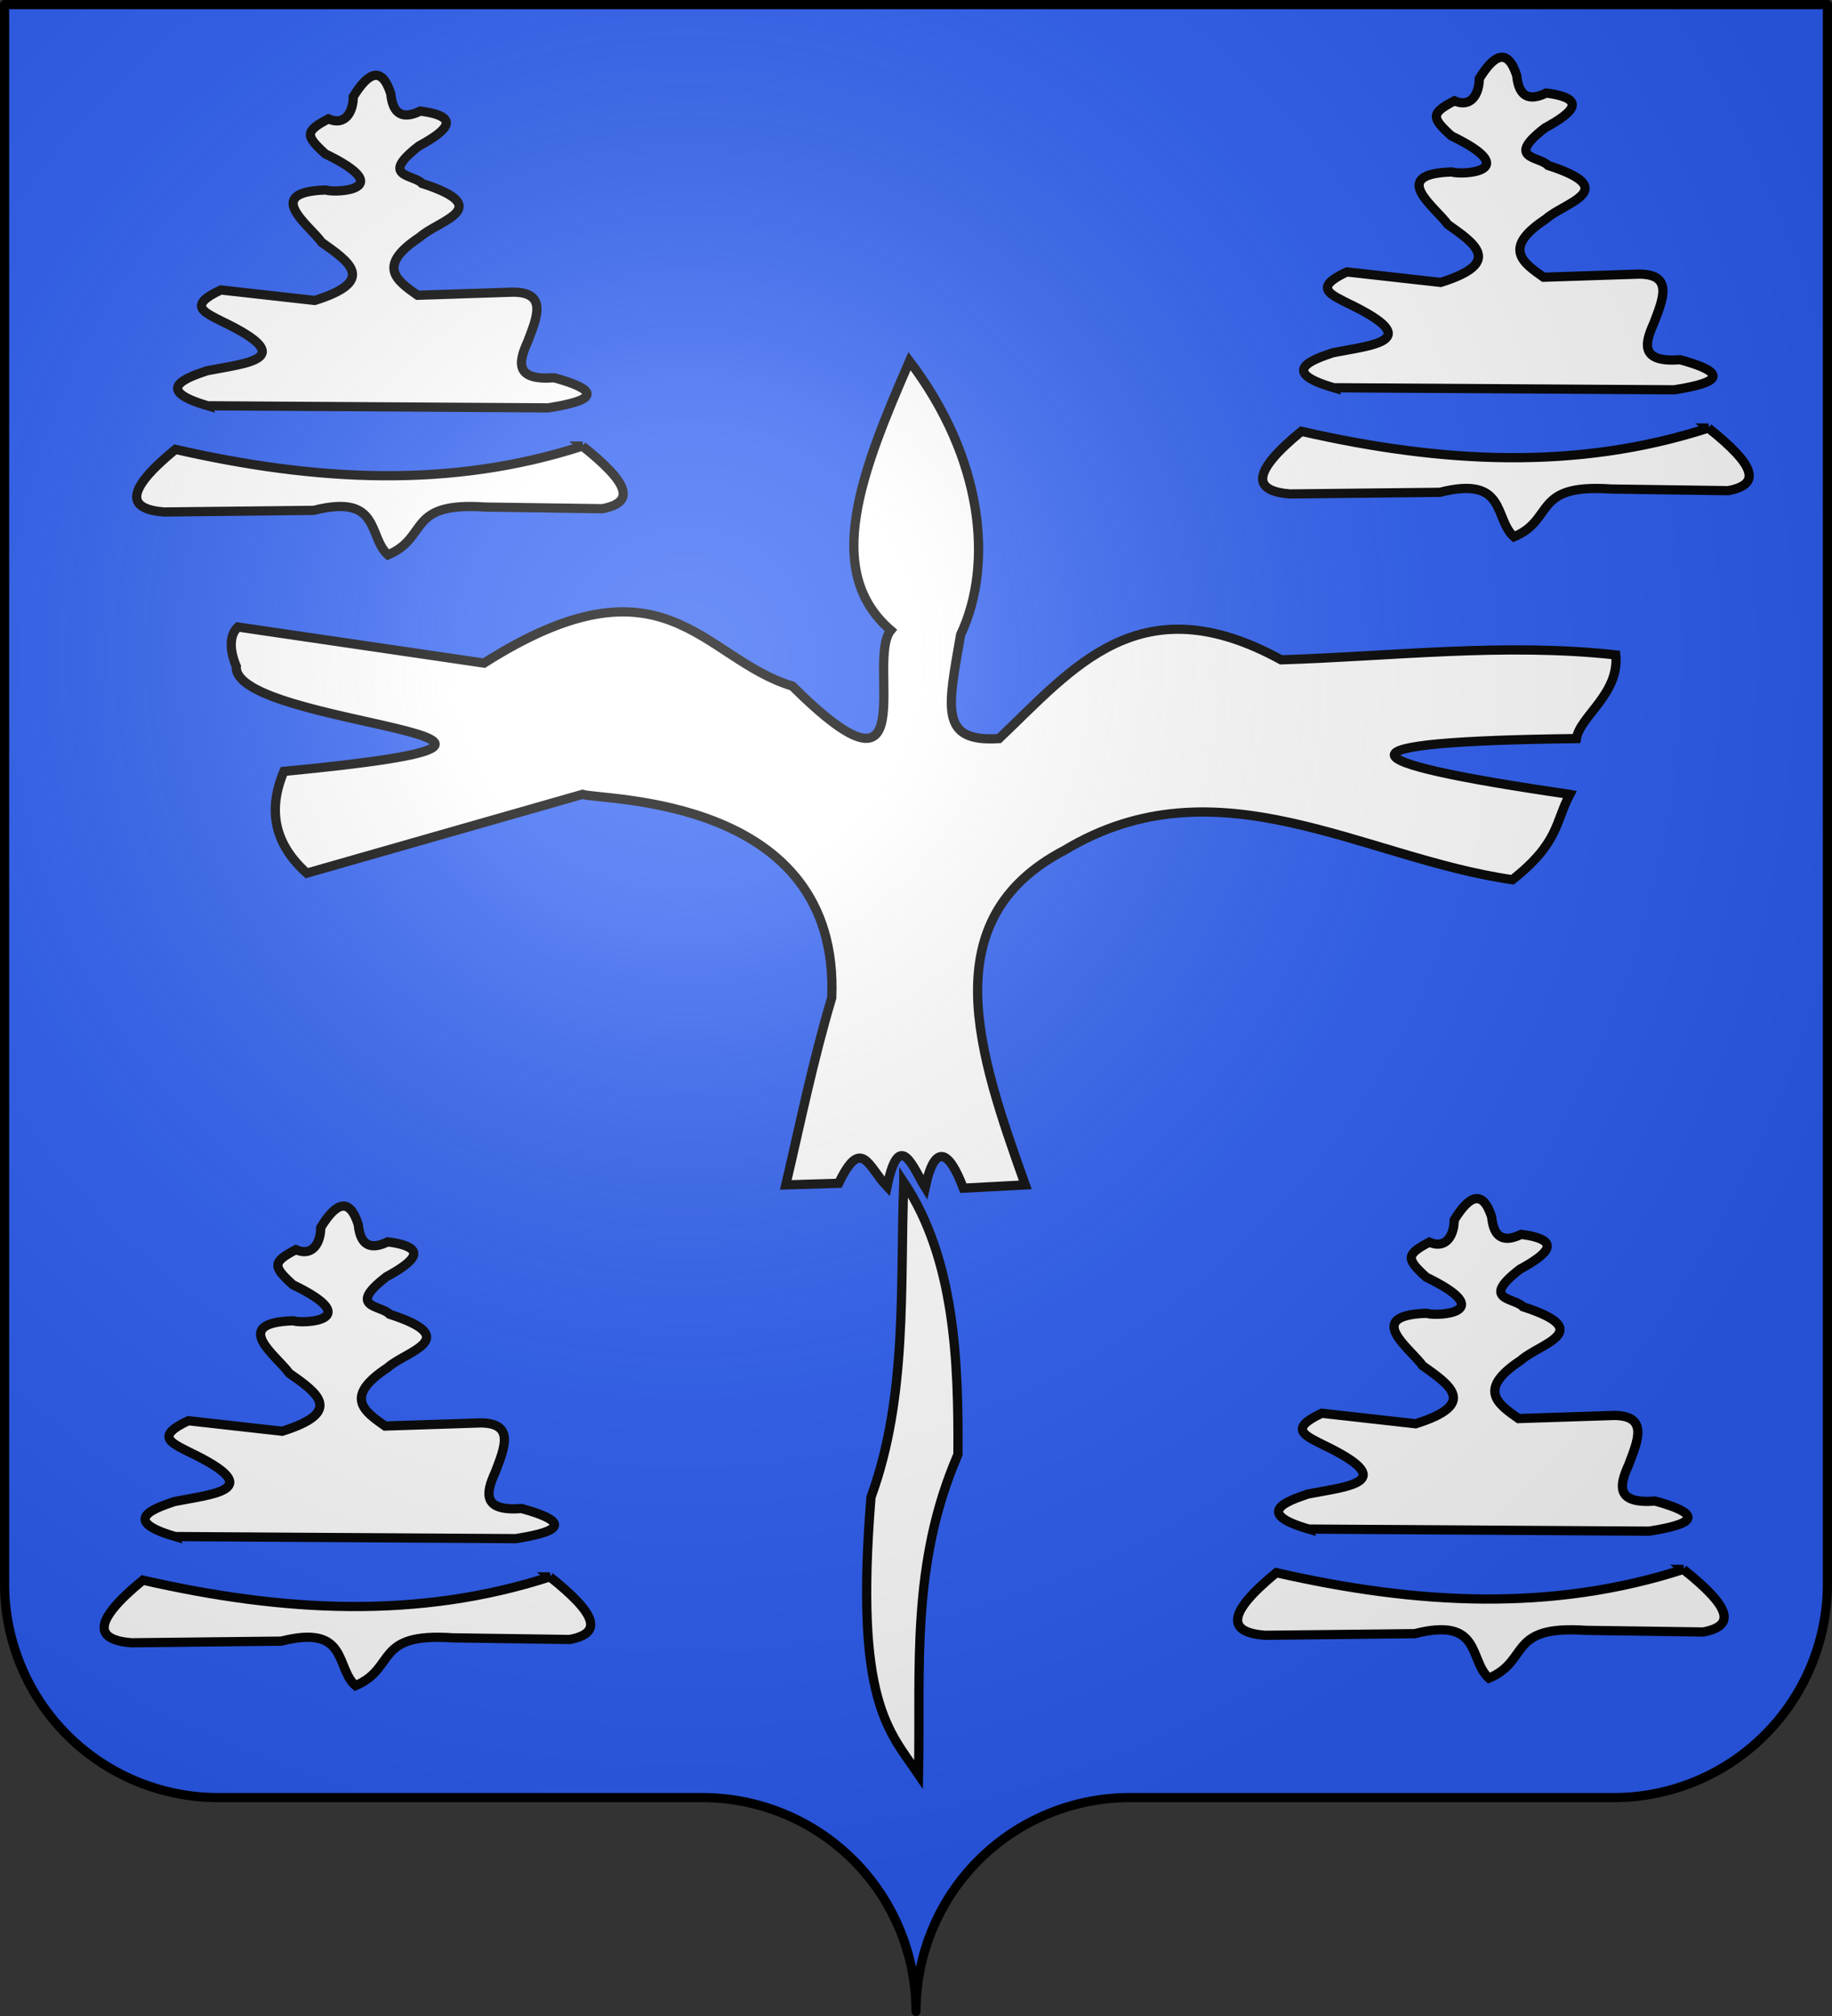 <?xml version="1.0" encoding="UTF-8" standalone="no"?>
<svg
   xmlns:dc="http://purl.org/dc/elements/1.1/"
   xmlns:cc="http://creativecommons.org/ns#"
   xmlns:rdf="http://www.w3.org/1999/02/22-rdf-syntax-ns#"
   xmlns:svg="http://www.w3.org/2000/svg"
   xmlns="http://www.w3.org/2000/svg"
   xmlns:xlink="http://www.w3.org/1999/xlink"
   xmlns:sodipodi="http://sodipodi.sourceforge.net/DTD/sodipodi-0.dtd"
   xmlns:inkscape="http://www.inkscape.org/namespaces/inkscape"
   width="600"
   height="660"
   viewBox="-300 -295 600 660"
   id="svg2"
   version="1.1"
   inkscape:version="0.47 r22583"
   sodipodi:docname="Blason_Vide_Moderne_3D.svg">
  <rect x="-300" y="-295" width="600" height="660" fill="#333333" stroke="none"/>
  <sodipodi:namedview
     pagecolor="#ffffff"
     bordercolor="#666666"
     borderopacity="1"
     objecttolerance="10"
     gridtolerance="10"
     guidetolerance="10"
     inkscape:pageopacity="0"
     inkscape:pageshadow="2"
     inkscape:window-width="1440"
     inkscape:window-height="820"
     id="namedview27"
     showgrid="false"
     inkscape:zoom="0.43409091"
     inkscape:cx="300"
     inkscape:cy="330"
     inkscape:window-x="-8"
     inkscape:window-y="-8"
     inkscape:window-maximized="1"
     inkscape:current-layer="g3003" />
  <defs
     id="defs4">
    <radialGradient
       id="Gradient1"
       gradientUnits="userSpaceOnUse"
       cy="-80"
       cx="-75"
       r="405">
      <stop
         stop-color="#fff"
         stop-opacity=".31"
         offset="0"
         id="stop7" />
      <stop
         stop-color="#fff"
         stop-opacity=".25"
         offset=".19"
         id="stop9" />
      <stop
         stop-color="#6b6b6b"
         stop-opacity=".125"
         offset=".6"
         id="stop11" />
      <stop
         stop-opacity=".125"
         offset="1"
         id="stop13" />
    </radialGradient>
    <clipPath
       id="shield_cut">
      <path
         id="shield"
         d="M-298.5,-293.5 h597 v517 a70,70 0 0,1 -70,70 h-158.5 a70,70 0 0,0 -70,70 70,70 0 0,0 -70,-70 h-158.5 a70,70 0 0,1 -70,-70z"
         style="stroke-linecap:round;stroke-linejoin:round" />
    </clipPath>
  </defs>
  <g
     id="layer4"
     inkscape:label="Fond écu"
     inkscape:groupmode="layer"
     sodipodi:insensitive="true">
    <use
       xlink:href="#shield"
       id="use18"
       style="fill:#2b5df2;fill-opacity:1"
       x="0"
       y="0"
       width="600"
       height="660" />
  </g>
  <g
     inkscape:groupmode="layer"
     id="layer3"
     inkscape:label="Meubles">
    <g
       transform="matrix(3.023,0,0,3.023,-309.092,-1420.924)"
       id="g3003">
      <path
         sodipodi:nodetypes="cccccccccccccccccccccccccc"
         id="path2960"
         d="m 173.082,458.481 c -24.977,-3.633 -25.958,-5.725 0.711,-6.042 0.372,-2.396 4.696,-4.869 4.265,-9.063 -12.084,-1.322 -24.168,0.155 -36.251,0.533 -15.329,-8.402 -22.551,0.929 -30.565,8.53 -6.508,0.417 -5.53,-3.32 -4.162,-11.243 3.636,-7.693 2.385,-19.219 -5.537,-29.629 -5.221,11.995 -9.457,22.769 -2.03,29.143 -2.708,3.283 3.81,20.405 -10.662,6.042 -9.784,-2.945 -13.781,-14.949 -33.408,-2.488 l -26.655,-3.909 c -1.523,1.422 -0.178,4.265 -0.178,4.265 -0.55,6.606 45.066,7.528 5.153,11.373 -1.865,4.407 -0.859,8.031 2.488,11.018 l 29.854,-8.53 c 2.363,0.688 27.93,0.187 27.011,22.035 -2.02,6.753 -3.388,13.505 -4.976,20.258 l 5.73,-0.178 c 2.486,-5.179 3.213,-1.762 5.242,0.355 1.318,-6.394 2.814,-2.034 4.132,0.089 1.057,-4.925 2.602,-3.97 4.132,0.089 l 6.709,-0.355 c -5.143,-14.428 -10.042,-28.769 4.265,-36.251 16.551,-9.953 32.384,0.898 48.513,3.199 5.061,-4.001 4.612,-6.201 6.22,-9.241 l 0,10e-5 z"
         style="fill:#ffffff;stroke:#000000;stroke-width:1px;stroke-linecap:butt;stroke-linejoin:miter;stroke-opacity:1" />
      <path
         sodipodi:nodetypes="ccccc"
         id="path2962"
         d="m 100.925,500.475 c -0.422,11.357 0.432,23.207 -3.554,34.119 -1.801,22.167 1.918,25.262 5.153,30.032 0.233,-11.443 -0.89,-22.762 4.265,-34.652 0.072,-10.088 -0.329,-21.181 -5.864,-29.499 z"
         style="fill:#ffffff;stroke:#000000;stroke-width:1px;stroke-linecap:butt;stroke-linejoin:miter;stroke-opacity:1" />
      <g
         id="g2981"
         transform="translate(15.241,21.719)">
        <path
           sodipodi:nodetypes="ccccccccccccccccccccc"
           id="path2974"
           d="m 129.56,516.33 c -6.142,-1.78 -2.127,-3.103 -0.1,-3.794 4.181,-0.831 10.226,-1.235 1.621,-5.351 -1.939,-0.992 -3.761,-1.705 -0.109,-3.401 l 10.166,1.138 c 6.828,-2.143 3.678,-4.214 0.759,-6.287 -1.344,-1.879 -6.474,-5.441 0.408,-5.678 1.19,0.374 7.936,-0.057 -0.021,-3.909 -2.208,-2.003 -2.197,-2.455 0.332,-3.79 1.809,0.796 2.695,-0.746 2.698,-2.405 1.676,-2.72 3.086,-3.303 4.057,-0.342 0.228,2.395 1.42,2.771 3.208,1.898 4.465,0.602 2.994,2.071 -0.153,3.784 -4.386,3.379 -0.555,3.057 0.342,4.057 8.125,2.623 1.704,4.025 -0.234,5.802 -4.795,3.157 -2.493,4.725 -0.255,6.307 l 10.374,-0.339 c 3.735,0.032 2.555,2.749 1.552,5.369 -1.052,2.296 -1.356,4.221 2.875,3.906 6.744,1.849 2.378,2.772 -0.637,3.259 l -36.884,-0.226 z"
           style="fill:#ffffff;stroke:#000000;stroke-width:1px;stroke-linecap:butt;stroke-linejoin:miter;stroke-opacity:1" />
        <path
           style="fill:#ffffff;stroke:#000000;stroke-width:1px;stroke-linecap:butt;stroke-linejoin:miter;stroke-opacity:1"
           d="m 170.142,520.691 c -14.257,4.618 -28.889,3.828 -44.098,0.357 -5.603,4.596 -5.151,6.466 -1.25,6.784 l 16.246,-0.179 c 7.286,-1.849 5.833,2.856 8.034,4.82 4.495,-1.892 1.934,-5.769 10.533,-5.177 l 12.676,0.179 c 3.645,-0.686 2.893,-2.771 -2.142,-6.784 z"
           id="path2976"
           sodipodi:nodetypes="cccccccc" />
      </g>
      <g
         transform="translate(17.956,-101.884)"
         id="g2985">
        <path
           style="fill:#ffffff;stroke:#000000;stroke-width:1px;stroke-linecap:butt;stroke-linejoin:miter;stroke-opacity:1"
           d="m 129.56,516.33 c -6.142,-1.78 -2.127,-3.103 -0.1,-3.794 4.181,-0.831 10.226,-1.235 1.621,-5.351 -1.939,-0.992 -3.761,-1.705 -0.109,-3.401 l 10.166,1.138 c 6.828,-2.143 3.678,-4.214 0.759,-6.287 -1.344,-1.879 -6.474,-5.441 0.408,-5.678 1.19,0.374 7.936,-0.057 -0.021,-3.909 -2.208,-2.003 -2.197,-2.455 0.332,-3.79 1.809,0.796 2.695,-0.746 2.698,-2.405 1.676,-2.72 3.086,-3.303 4.057,-0.342 0.228,2.395 1.42,2.771 3.208,1.898 4.465,0.602 2.994,2.071 -0.153,3.784 -4.386,3.379 -0.555,3.057 0.342,4.057 8.125,2.623 1.704,4.025 -0.234,5.802 -4.795,3.157 -2.493,4.725 -0.255,6.307 l 10.374,-0.339 c 3.735,0.032 2.555,2.749 1.552,5.369 -1.052,2.296 -1.356,4.221 2.875,3.906 6.744,1.849 2.378,2.772 -0.637,3.259 l -36.884,-0.226 z"
           id="path2987"
           sodipodi:nodetypes="ccccccccccccccccccccc" />
        <path
           sodipodi:nodetypes="cccccccc"
           id="path2989"
           d="m 170.142,520.691 c -14.257,4.618 -28.889,3.828 -44.098,0.357 -5.603,4.596 -5.151,6.466 -1.25,6.784 l 16.246,-0.179 c 7.286,-1.849 5.833,2.856 8.034,4.82 4.495,-1.892 1.934,-5.769 10.533,-5.177 l 12.676,0.179 c 3.645,-0.686 2.893,-2.771 -2.142,-6.784 z"
           style="fill:#ffffff;stroke:#000000;stroke-width:1px;stroke-linecap:butt;stroke-linejoin:miter;stroke-opacity:1" />
      </g>
      <g
         id="g2991"
         transform="translate(-104.031,-99.93)">
        <path
           sodipodi:nodetypes="ccccccccccccccccccccc"
           id="path2993"
           d="m 129.56,516.33 c -6.142,-1.78 -2.127,-3.103 -0.1,-3.794 4.181,-0.831 10.226,-1.235 1.621,-5.351 -1.939,-0.992 -3.761,-1.705 -0.109,-3.401 l 10.166,1.138 c 6.828,-2.143 3.678,-4.214 0.759,-6.287 -1.344,-1.879 -6.474,-5.441 0.408,-5.678 1.19,0.374 7.936,-0.057 -0.021,-3.909 -2.208,-2.003 -2.197,-2.455 0.332,-3.79 1.809,0.796 2.695,-0.746 2.698,-2.405 1.676,-2.72 3.086,-3.303 4.057,-0.342 0.228,2.395 1.42,2.771 3.208,1.898 4.465,0.602 2.994,2.071 -0.153,3.784 -4.386,3.379 -0.555,3.057 0.342,4.057 8.125,2.623 1.704,4.025 -0.234,5.802 -4.795,3.157 -2.493,4.725 -0.255,6.307 l 10.374,-0.339 c 3.735,0.032 2.555,2.749 1.552,5.369 -1.052,2.296 -1.356,4.221 2.875,3.906 6.744,1.849 2.378,2.772 -0.637,3.259 l -36.884,-0.226 z"
           style="fill:#ffffff;stroke:#000000;stroke-width:1px;stroke-linecap:butt;stroke-linejoin:miter;stroke-opacity:1" />
        <path
           style="fill:#ffffff;stroke:#000000;stroke-width:1px;stroke-linecap:butt;stroke-linejoin:miter;stroke-opacity:1"
           d="m 170.142,520.691 c -14.257,4.618 -28.889,3.828 -44.098,0.357 -5.603,4.596 -5.151,6.466 -1.25,6.784 l 16.246,-0.179 c 7.286,-1.849 5.833,2.856 8.034,4.82 4.495,-1.892 1.934,-5.769 10.533,-5.177 l 12.676,0.179 c 3.645,-0.686 2.893,-2.771 -2.142,-6.784 z"
           id="path2995"
           sodipodi:nodetypes="cccccccc" />
      </g>
      <g
         transform="translate(-107.556,22.529)"
         id="g2997">
        <path
           style="fill:#ffffff;stroke:#000000;stroke-width:1px;stroke-linecap:butt;stroke-linejoin:miter;stroke-opacity:1"
           d="m 129.56,516.33 c -6.142,-1.78 -2.127,-3.103 -0.1,-3.794 4.181,-0.831 10.226,-1.235 1.621,-5.351 -1.939,-0.992 -3.761,-1.705 -0.109,-3.401 l 10.166,1.138 c 6.828,-2.143 3.678,-4.214 0.759,-6.287 -1.344,-1.879 -6.474,-5.441 0.408,-5.678 1.19,0.374 7.936,-0.057 -0.021,-3.909 -2.208,-2.003 -2.197,-2.455 0.332,-3.79 1.809,0.796 2.695,-0.746 2.698,-2.405 1.676,-2.72 3.086,-3.303 4.057,-0.342 0.228,2.395 1.42,2.771 3.208,1.898 4.465,0.602 2.994,2.071 -0.153,3.784 -4.386,3.379 -0.555,3.057 0.342,4.057 8.125,2.623 1.704,4.025 -0.234,5.802 -4.795,3.157 -2.493,4.725 -0.255,6.307 l 10.374,-0.339 c 3.735,0.032 2.555,2.749 1.552,5.369 -1.052,2.296 -1.356,4.221 2.875,3.906 6.744,1.849 2.378,2.772 -0.637,3.259 l -36.884,-0.226 z"
           id="path2999"
           sodipodi:nodetypes="ccccccccccccccccccccc" />
        <path
           sodipodi:nodetypes="cccccccc"
           id="path3001"
           d="m 170.142,520.691 c -14.257,4.618 -28.889,3.828 -44.098,0.357 -5.603,4.596 -5.151,6.466 -1.25,6.784 l 16.246,-0.179 c 7.286,-1.849 5.833,2.856 8.034,4.82 4.495,-1.892 1.934,-5.769 10.533,-5.177 l 12.676,0.179 c 3.645,-0.686 2.893,-2.771 -2.142,-6.784 z"
           style="fill:#ffffff;stroke:#000000;stroke-width:1px;stroke-linecap:butt;stroke-linejoin:miter;stroke-opacity:1" />
      </g>
    </g>
  </g>
  <g
     id="layer2"
     inkscape:label="Reflet final"
     inkscape:groupmode="layer"
     sodipodi:insensitive="true">
    <use
       xlink:href="#shield"
       id="use22"
       style="fill:url(#Gradient1)"
       x="0"
       y="0"
       width="600"
       height="660" />
  </g>
  <g
     id="layer1"
     inkscape:label="Contour final"
     inkscape:groupmode="layer"
     style="display:inline"
     sodipodi:insensitive="true">
    <use
       xlink:href="#shield"
       style="fill:none;stroke:#000000;stroke-width:3"
       id="use25"
       x="0"
       y="0"
       width="600"
       height="660" />
  </g>
</svg>
